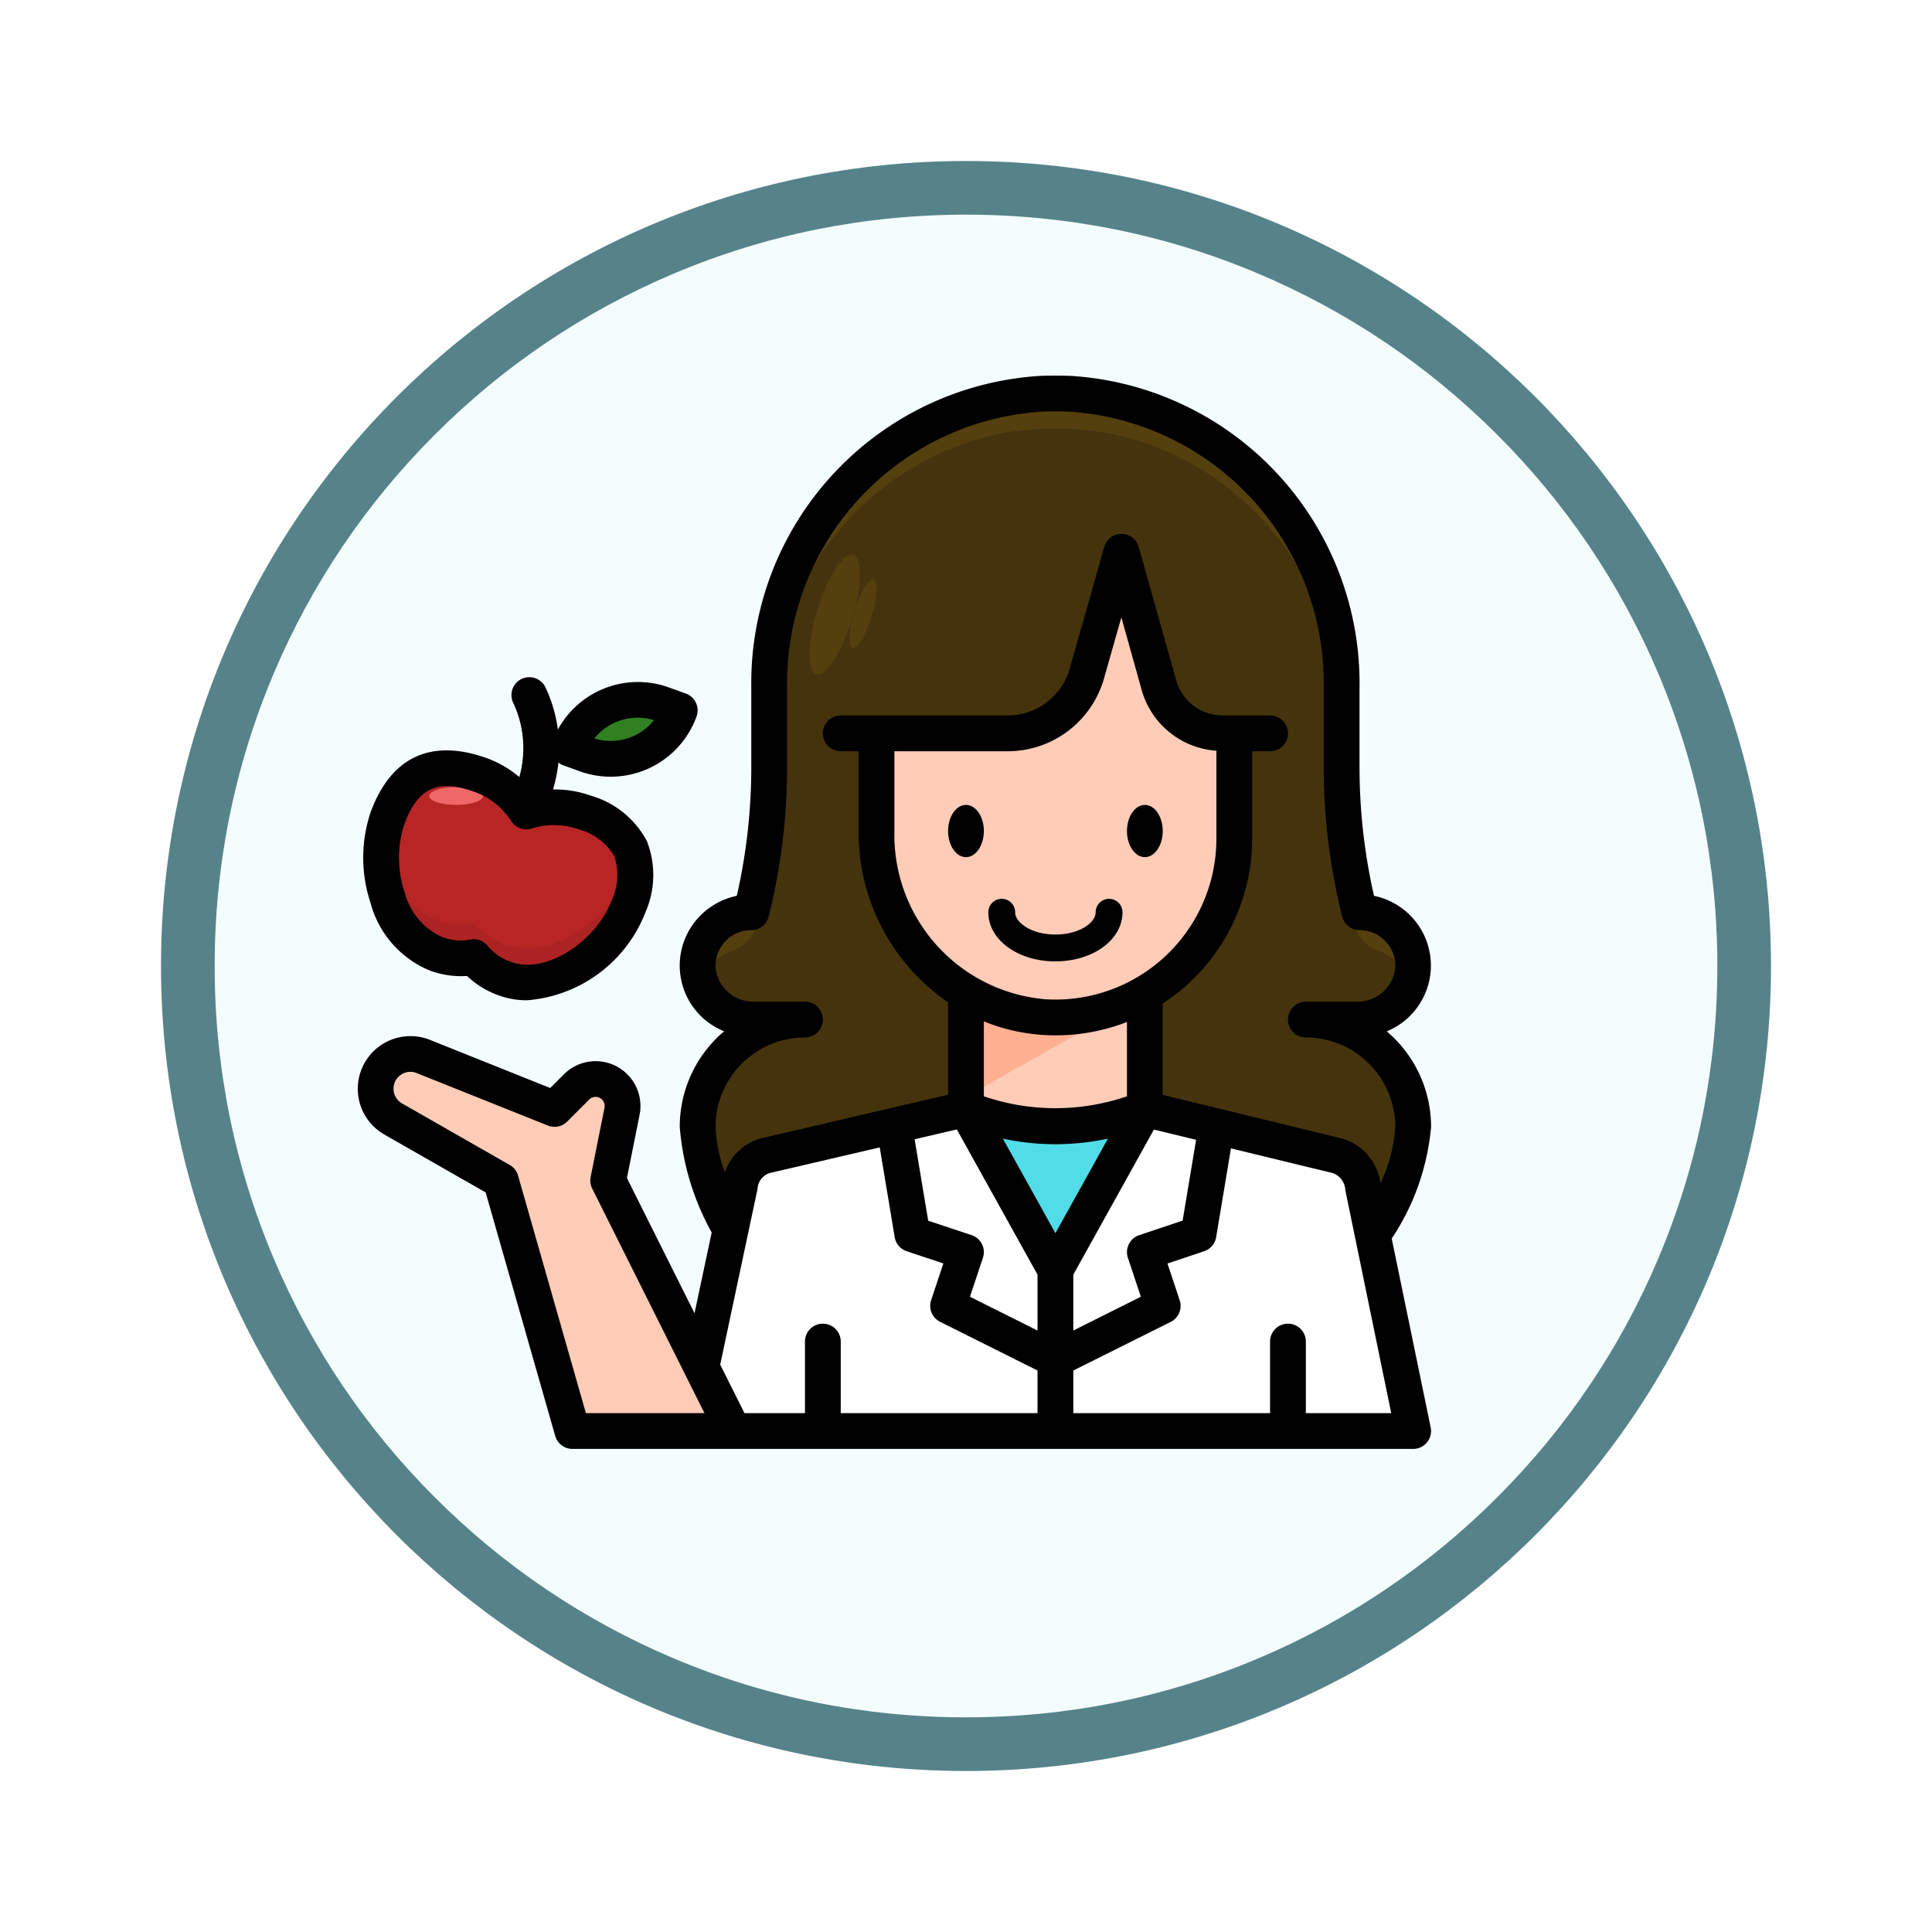 <svg xmlns="http://www.w3.org/2000/svg" xmlns:xlink="http://www.w3.org/1999/xlink" width="108" height="108" viewBox="0 0 108 108">
  <defs>
    <filter id="Trazado_982547" x="0" y="0" width="108" height="108" filterUnits="userSpaceOnUse">
      <feOffset dy="3" input="SourceAlpha"/>
      <feGaussianBlur stdDeviation="3" result="blur"/>
      <feFlood flood-opacity="0.161"/>
      <feComposite operator="in" in2="blur"/>
      <feComposite in="SourceGraphic"/>
    </filter>
  </defs>
  <g id="Grupo_1162995" data-name="Grupo 1162995" transform="translate(-171 -749)">
    <g id="Grupo_1158003" data-name="Grupo 1158003" transform="translate(10 -3206)">
      <g id="Grupo_1154108" data-name="Grupo 1154108" transform="translate(0 2503)">
        <g id="Grupo_1153117" data-name="Grupo 1153117" transform="translate(-93 939)">
          <g id="Grupo_1149598" data-name="Grupo 1149598" transform="translate(80 315)">
            <g id="Grupo_1148770" data-name="Grupo 1148770" transform="translate(-27 -2583)">
              <g id="Grupo_1146954" data-name="Grupo 1146954" transform="translate(-415 -1202)">
                <g transform="matrix(1, 0, 0, 1, 616, 3983)" filter="url(#Trazado_982547)">
                  <g id="Trazado_982547-2" data-name="Trazado 982547" transform="translate(9 6)" fill="#f4fdfe">
                    <path d="M 45 88.5 C 39.127 88.5 33.43 87.35 28.068 85.082 C 22.889 82.891 18.236 79.755 14.241 75.759 C 10.245 71.764 7.109 67.111 4.918 61.932 C 2.65 56.57 1.5 50.873 1.5 45 C 1.5 39.127 2.65 33.43 4.918 28.068 C 7.109 22.889 10.245 18.236 14.241 14.241 C 18.236 10.245 22.889 7.109 28.068 4.918 C 33.43 2.65 39.127 1.5 45 1.5 C 50.873 1.5 56.57 2.65 61.932 4.918 C 67.111 7.109 71.764 10.245 75.759 14.241 C 79.755 18.236 82.891 22.889 85.082 28.068 C 87.35 33.43 88.5 39.127 88.5 45 C 88.5 50.873 87.35 56.57 85.082 61.932 C 82.891 67.111 79.755 71.764 75.759 75.759 C 71.764 79.755 67.111 82.891 61.932 85.082 C 56.57 87.35 50.873 88.5 45 88.5 Z" stroke="none"/>
                    <path d="M 45 3 C 39.329 3 33.829 4.11 28.653 6.299 C 23.652 8.415 19.16 11.443 15.302 15.302 C 11.443 19.16 8.415 23.652 6.299 28.653 C 4.11 33.829 3 39.329 3 45 C 3 50.671 4.11 56.171 6.299 61.347 C 8.415 66.348 11.443 70.84 15.302 74.698 C 19.16 78.557 23.652 81.585 28.653 83.701 C 33.829 85.89 39.329 87 45 87 C 50.671 87 56.171 85.89 61.347 83.701 C 66.348 81.585 70.84 78.557 74.698 74.698 C 78.557 70.84 81.585 66.348 83.701 61.347 C 85.89 56.171 87 50.671 87 45 C 87 39.329 85.89 33.829 83.701 28.653 C 81.585 23.652 78.557 19.16 74.698 15.302 C 70.84 11.443 66.348 8.415 61.347 6.299 C 56.171 4.11 50.671 3 45 3 M 45 0 C 69.853 0 90 20.147 90 45 C 90 69.853 69.853 90 45 90 C 20.147 90 0 69.853 0 45 C 0 20.147 20.147 0 45 0 Z" stroke="none" fill="#56838a"/>
                  </g>
                </g>
              </g>
            </g>
          </g>
        </g>
      </g>
    </g>
    <g id="dietetico" transform="translate(188.998 767.995)">
      <path id="Trazado_997365" data-name="Trazado 997365" d="M55,37.995h2.83A3.114,3.114,0,0,0,61,35.157,3,3,0,0,0,58,32a33.419,33.419,0,0,1-1-8.114V19.447c0-8.615-6.621-16.028-15.227-16.433-.259-.013-1.287-.013-1.546,0C31.621,3.419,25,10.832,25,19.447v4.434A33.429,33.429,0,0,1,24,32a3,3,0,0,0-3,3.157A3.114,3.114,0,0,0,24.166,38H27a6,6,0,0,0-6,6c0,1.9,1.012,4.086,1.829,5.763l35.917.285A12.791,12.791,0,0,0,61,44a6,6,0,0,0-6-6.005Z" fill="#44330c"/>
      <path id="Trazado_997366" data-name="Trazado 997366" d="M36,36.493V43l5,9,5-9V36.543Z" fill="#ffccb8"/>
      <path id="Trazado_997367" data-name="Trazado 997367" d="M36,42.313l10-5.625v-.145l-10-.05Z" fill="#ffb091"/>
      <path id="Trazado_997368" data-name="Trazado 997368" d="M50.344,22a3.692,3.692,0,0,1-3.582-2.8l-2.07-7.358L42.8,18.5A4.615,4.615,0,0,1,38.32,22H31v5.49a10.259,10.259,0,0,0,9.382,10.372A10,10,0,0,0,51,27.881V22Z" fill="#ffccb8"/>
      <path id="Trazado_997369" data-name="Trazado 997369" d="M36,43l5,9,5-9A13.462,13.462,0,0,1,36,43Z" fill="#50dde8"/>
      <path id="Trazado_997370" data-name="Trazado 997370" d="M58.185,47.319a2,2,0,0,0-1.414-1.706L46,43l-5,9v9H61Z" fill="#fff"/>
      <path id="Trazado_997371" data-name="Trazado 997371" d="M20,20.715l-.964-.348a4.1,4.1,0,0,0-5.248,2.465l.964.348A4.1,4.1,0,0,0,20,20.715Z" fill="#308021"/>
      <path id="Trazado_997372" data-name="Trazado 997372" d="M8.889,24.333c-2.663-.961-4.321-.1-5.248,2.465s.071,6.563,2.733,7.523a3.89,3.89,0,0,0,2.114.182,3.886,3.886,0,0,0,1.742,1.21c2.662.96,5.981-1.477,6.908-4.045s.2-4.287-2.465-5.248a5.081,5.081,0,0,0-3.248-.058,5.078,5.078,0,0,0-2.536-2.029Z" fill="#b72525"/>
      <path id="Trazado_997373" data-name="Trazado 997373" d="M17.138,29.741c-.927,2.568-4.246,5.006-6.908,4.045a3.886,3.886,0,0,1-1.742-1.21A3.889,3.889,0,0,1,6.374,32.4c-1.724-.623-2.746-2.519-3-4.475-.351,2.482.7,5.572,3,6.4a3.89,3.89,0,0,0,2.114.182,3.886,3.886,0,0,0,1.742,1.21c2.662.96,5.981-1.477,6.908-4.045a4.592,4.592,0,0,0,.25-2.787,7.083,7.083,0,0,1-.25.856Z" fill="#ad2323"/>
      <ellipse id="Elipse_11654" data-name="Elipse 11654" cx="1.5" cy="0.5" rx="1.5" ry="0.5" transform="translate(6 25)" fill="#f06767"/>
      <path id="Trazado_997374" data-name="Trazado 997374" d="M23.815,47.319a2,2,0,0,1,1.414-1.706L36,43l5,9v9H21Z" fill="#fff"/>
      <path id="Trazado_997375" data-name="Trazado 997375" d="M16.774,43.124a1.506,1.506,0,0,0-2.542-1.361L13,43,5.666,40.062A1.944,1.944,0,0,0,3.98,43.555L10,47l4,14h9L16,47Z" fill="#ffccb8"/>
      <g id="Grupo_1161801" data-name="Grupo 1161801">
        <path id="Trazado_997376" data-name="Trazado 997376" d="M57,25.839a33.435,33.435,0,0,0,.709,6.847,2.03,2.03,0,0,0,1.329,1.452,3.007,3.007,0,0,1,1.784,1.813A2.76,2.76,0,0,0,61,35.157,3,3,0,0,0,58,32a33.419,33.419,0,0,1-1-8.114Z" fill="#543f0f"/>
        <path id="Trazado_997377" data-name="Trazado 997377" d="M22.962,34.138a2.03,2.03,0,0,0,1.329-1.451A33.438,33.438,0,0,0,25,25.839V23.881A33.429,33.429,0,0,1,24,32a3,3,0,0,0-3,3.157,2.76,2.76,0,0,0,.174.794,3.007,3.007,0,0,1,1.788-1.818Z" fill="#543f0f"/>
        <path id="Trazado_997378" data-name="Trazado 997378" d="M40.227,4.971c.259-.012,1.287-.012,1.546,0C50.379,5.376,57,12.789,57,21.405V19.447c0-8.615-6.621-16.028-15.227-16.433-.259-.013-1.287-.013-1.546,0C31.621,3.419,25,10.832,25,19.447v1.958c0-8.616,6.621-16.029,15.227-16.434Z" fill="#543f0f"/>
        <ellipse id="Elipse_11655" data-name="Elipse 11655" cx="3.5" cy="1" rx="3.5" ry="1" transform="matrix(0.294, -0.956, 0.956, 0.294, 26.677, 18.403)" fill="#543f0f"/>
        <ellipse id="Elipse_11656" data-name="Elipse 11656" cx="2" cy="0.5" rx="2" ry="0.5" transform="matrix(0.294, -0.956, 0.956, 0.294, 29.177, 17.079)" fill="#543f0f"/>
      </g>
      <ellipse id="Elipse_11657" data-name="Elipse 11657" cx="1" cy="1.46" rx="1" ry="1.46" transform="translate(35 26)"/>
      <ellipse id="Elipse_11658" data-name="Elipse 11658" cx="1" cy="1.46" rx="1" ry="1.46" transform="translate(45 26)"/>
      <path id="Trazado_997379" data-name="Trazado 997379" d="M41,34.746c2.1,0,3.75-1.206,3.75-2.746a.75.75,0,1,0-1.5,0c0,.589-.924,1.246-2.25,1.246S38.75,32.589,38.75,32a.75.75,0,1,0-1.5,0C37.25,33.54,38.9,34.746,41,34.746Z"/>
      <path id="Trazado_997380" data-name="Trazado 997380" d="M3.483,44.423,9.15,47.662l3.888,13.609A1,1,0,0,0,14,62H61a1,1,0,0,0,.979-1.2L59.8,50.242A13.382,13.382,0,0,0,62,44a6.989,6.989,0,0,0-2.479-5.341,3.977,3.977,0,0,0-.711-7.576,32.409,32.409,0,0,1-.81-7.2V19.447A17.208,17.208,0,0,0,41.82,2.015c-.291-.014-1.349-.014-1.64,0A17.208,17.208,0,0,0,24,19.447v4.434a32.408,32.408,0,0,1-.81,7.2,4.02,4.02,0,0,0-2.09,1.161,3.96,3.96,0,0,0,1.38,6.413A6.989,6.989,0,0,0,20,44a14.492,14.492,0,0,0,1.786,5.9l-.959,4.517-3.779-7.558.707-3.536a2.506,2.506,0,0,0-4.23-2.263l-.766.766L6.037,39.134a2.944,2.944,0,0,0-2.554,5.289Zm32.833,5.628-2.428-.809-.758-4.55,2.36-.551L40,52.259v3.123l-3.777-1.888.725-2.178a1,1,0,0,0-.632-1.265ZM32,23h6.319a5.6,5.6,0,0,0,5.44-4.222l.928-3.26,1.1,3.927A4.673,4.673,0,0,0,50,22.971v4.91a9,9,0,0,1-9.559,8.983A9.217,9.217,0,0,1,32,27.49ZM45.052,51.316l.725,2.178L42,55.382V52.259l4.506-8.111,2.359.572-.753,4.518-2.429.814A1,1,0,0,0,45.052,51.316ZM41,49.941l-2.937-5.286a13.98,13.98,0,0,0,5.874,0ZM40.322,38.86c.23.015.459.021.687.021A10.964,10.964,0,0,0,45,38.134v4.155a12.371,12.371,0,0,1-8,0V38.1A10.556,10.556,0,0,0,40.322,38.86ZM55,60V56a1,1,0,0,0-2,0v4H42V57.618L47.447,54.9a1,1,0,0,0,.5-1.211l-.683-2.053,2.052-.687a1,1,0,0,0,.669-.784l.828-4.966,5.669,1.376a1.052,1.052,0,0,1,.723.951L59.773,60ZM27,39a1,1,0,1,0,0-2H24.17A2.119,2.119,0,0,1,22,35.1,2,2,0,0,1,24,33a1,1,0,0,0,.97-.758A34.473,34.473,0,0,0,26,23.881V19.447A15.212,15.212,0,0,1,40.273,4.013C40.5,4,41.5,4,41.727,4.013A15.212,15.212,0,0,1,56,19.447v4.434a34.459,34.459,0,0,0,1.028,8.35A1,1,0,0,0,58,33a2,2,0,0,1,2,2.1A2.119,2.119,0,0,1,57.83,37H55a1,1,0,0,0,0,2,5.006,5.006,0,0,1,5,5,8.742,8.742,0,0,1-.83,3.165,3.01,3.01,0,0,0-2.162-2.52L47,42.209V37.1a11.192,11.192,0,0,0,1.54-1.208A11.05,11.05,0,0,0,52,27.881V23h1a1,1,0,0,0,0-2H50.345a2.694,2.694,0,0,1-2.619-2.068l-2.071-7.357a1,1,0,0,0-1.923,0l-1.9,6.689A3.611,3.611,0,0,1,38.319,21H29a1,1,0,0,0,0,2h1v4.49a11.5,11.5,0,0,0,5,9.544V42.2L24.484,44.655a2.988,2.988,0,0,0-1.96,1.875A8.04,8.04,0,0,1,22,44a5.006,5.006,0,0,1,5-5Zm-2.665,8.531a.9.9,0,0,0,.016-.1A.988.988,0,0,1,25,46.587l6.18-1.441.836,5.018a1,1,0,0,0,.67.785l2.051.683-.683,2.052a1,1,0,0,0,.5,1.211L40,57.618V60H29V56a1,1,0,0,0-2,0v4H23.618l-1.356-2.713ZM4.415,41.085a.923.923,0,0,1,.88-.094l7.334,2.933a1,1,0,0,0,1.078-.221l1.232-1.233a.507.507,0,0,1,.855.457L15.02,46.8a1,1,0,0,0,.085.644L21.382,60H14.754L10.962,46.721a1,1,0,0,0-.466-.594l-6.02-3.44A.948.948,0,0,1,4,41.867a.932.932,0,0,1,.415-.782Z"/>
      <path id="Trazado_997381" data-name="Trazado 997381" d="M13.448,23.772l.965.349a5.1,5.1,0,0,0,6.527-3.066,1,1,0,0,0-.6-1.28l-.965-.349a5.1,5.1,0,0,0-6.188,2.36,8.025,8.025,0,0,0-.69-2.351,1,1,0,1,0-1.81.851,5.955,5.955,0,0,1,.345,4.156,5.974,5.974,0,0,0-1.8-1.049c-3.139-1.133-5.4-.074-6.529,3.065a8.019,8.019,0,0,0,.01,5.013,5.667,5.667,0,0,0,3.324,3.791,5.027,5.027,0,0,0,2.071.3,5.006,5.006,0,0,0,1.786,1.091,4.57,4.57,0,0,0,1.564.268,7.74,7.74,0,0,0,6.623-4.914,5.192,5.192,0,0,0,.082-3.983,5.153,5.153,0,0,0-3.147-2.545,5.976,5.976,0,0,0-2.1-.344,7.967,7.967,0,0,0,.3-1.507.957.957,0,0,0,.232.144Zm5.114-2.509a3.1,3.1,0,0,1-3.336,1.022A3.1,3.1,0,0,1,18.562,21.263Zm-4.228,6.1a3.285,3.285,0,0,1,2.008,1.5,3.328,3.328,0,0,1-.145,2.47c-.771,2.134-3.571,4.189-5.628,3.444a2.9,2.9,0,0,1-1.306-.9,1,1,0,0,0-.776-.369.989.989,0,0,0-.194.019,2.883,2.883,0,0,1-1.579-.141,3.782,3.782,0,0,1-2.1-2.527,6.04,6.04,0,0,1-.032-3.717c.758-2.1,1.867-2.62,3.969-1.863a4.074,4.074,0,0,1,2.037,1.634,1,1,0,0,0,1.134.409,4.082,4.082,0,0,1,2.612.039Z"/>
    </g>
  </g>
</svg>
